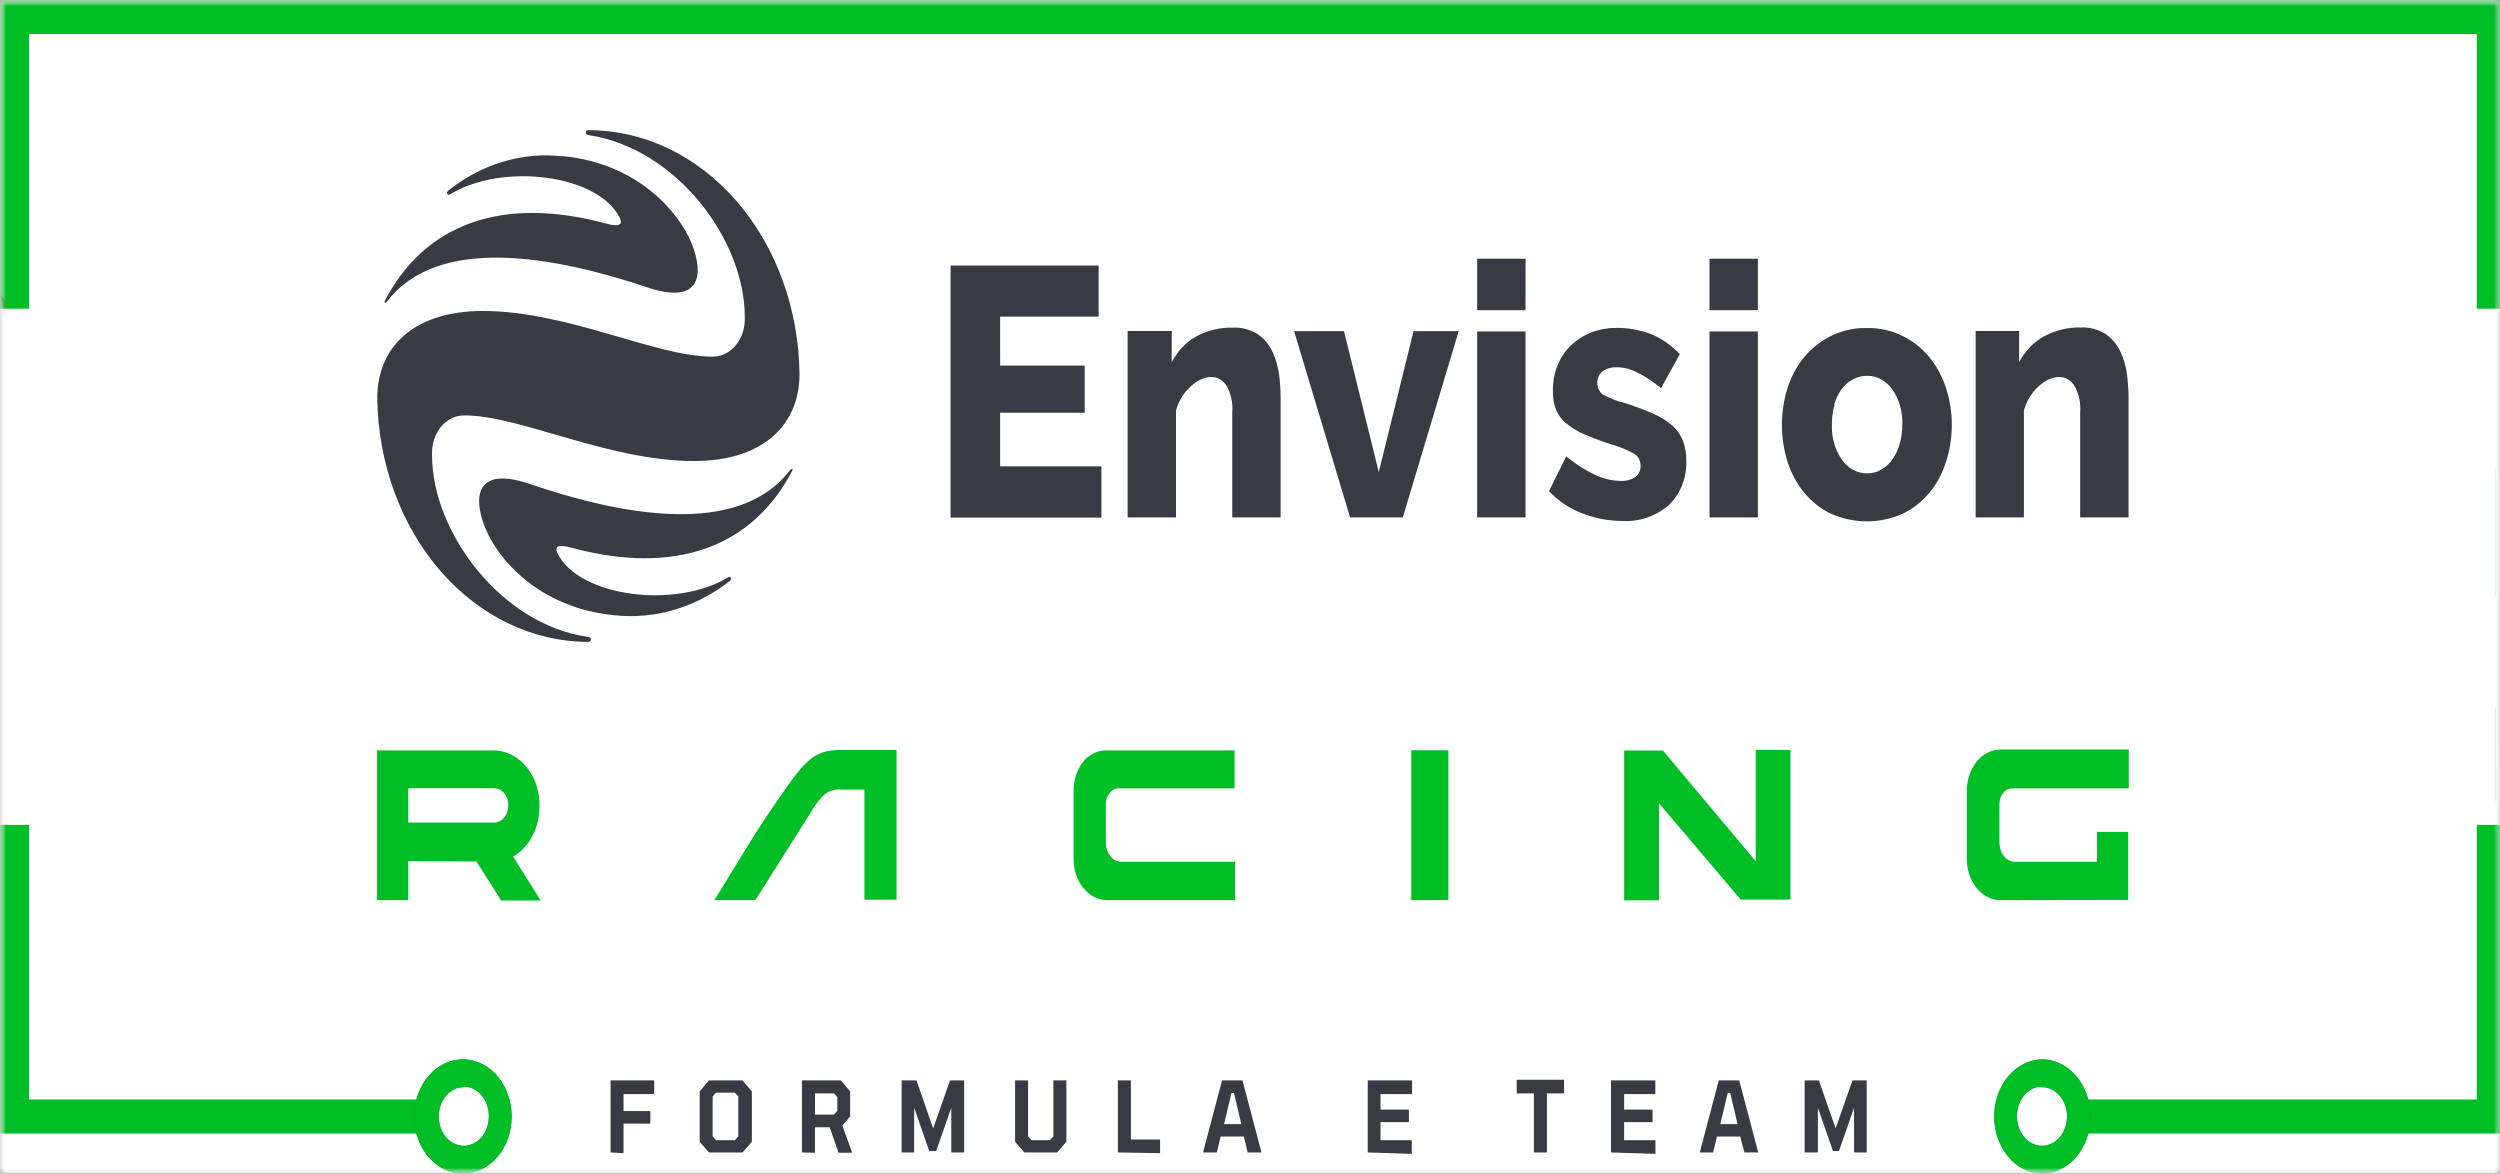 <svg width="213" height="100" viewBox="0 0 213 100" fill="none" xmlns="http://www.w3.org/2000/svg">
<rect x="0" y="0" width="213" height="100" fill="#808080" stroke="none"/>
<g clip-path="url(#clip0_317_1426)">
<mask id="mask0_317_1426" style="mask-type:luminance" maskUnits="userSpaceOnUse" x="0" y="0" width="213" height="100">
<path d="M0 0H213V100H0V0Z" fill="white"/>
</mask>
<g mask="url(#mask0_317_1426)">
<path d="M0 0H213V100H0V0Z" fill="white"/>
<mask id="mask1_317_1426" style="mask-type:luminance" maskUnits="userSpaceOnUse" x="0" y="25" width="213" height="49">
<path d="M0 25H213V73.23H0V25Z" fill="white"/>
</mask>
<g mask="url(#mask1_317_1426)">
<path d="M199.204 36.31H208.742C210.908 36.31 212.676 38.297 212.676 40.727V50.845H198.414C197.793 50.859 197.193 50.584 196.744 50.081C196.295 49.578 196.034 48.886 196.018 48.157V44.642C196.032 43.966 196.274 43.323 196.691 42.855C197.107 42.386 197.665 42.13 198.241 42.142H206.156L205.321 44.185H199.498C199.367 44.178 199.238 44.231 199.138 44.332C199.038 44.432 198.975 44.574 198.961 44.727V47.49C198.975 47.644 199.038 47.785 199.138 47.886C199.238 47.986 199.367 48.038 199.498 48.03H209.594V41.398C209.594 40.108 208.614 39.13 207.52 39.13H198.047L199.204 36.31ZM142.092 33.142V30.992H139.008V35.188L142.092 33.142ZM139.008 37.23L142.092 35.188V50.852H139.008V37.227V37.23ZM157.62 36.31C159.784 36.31 161.554 38.297 161.554 40.727V50.845H158.481V41.38C158.481 40.093 157.497 39.112 156.404 39.112H149V50.83H145.92V36.31H157.629M197.061 36.31H189.321C187.157 36.31 185.382 38.297 185.382 40.727V50.845H188.486V41.38C188.486 40.093 189.468 39.112 190.565 39.112H195.903L197.061 36.31ZM93.597 50.847H96.679V40.725C96.679 38.295 94.906 36.307 92.745 36.307H72.548V50.84H75.63V39.665C75.644 39.512 75.708 39.371 75.808 39.272C75.907 39.172 76.036 39.12 76.167 39.127H82.537C82.668 39.12 82.797 39.172 82.897 39.272C82.996 39.371 83.06 39.512 83.074 39.665V50.843H86.154V39.667C86.168 39.514 86.231 39.372 86.331 39.272C86.431 39.171 86.56 39.12 86.691 39.127H91.52C92.612 39.127 93.597 40.105 93.597 41.395V50.845V50.847ZM119.286 31.025V50.845H122.371V31.025H119.286ZM132.103 50.845H135.187V40.727C135.187 38.297 133.415 36.31 131.249 36.31H124.705L123.54 39.125H130.028C131.121 39.125 132.103 40.105 132.103 41.395V50.845ZM180.978 31.025V50.845H167.075C166.454 50.86 165.853 50.585 165.404 50.082C164.954 49.578 164.693 48.886 164.677 48.157V40.733C164.677 38.3 166.449 36.312 168.615 36.312H176.528L175.361 39.13H169.829C168.737 39.13 167.755 40.108 167.755 41.398V47.49C167.768 47.644 167.831 47.785 167.931 47.886C168.031 47.986 168.16 48.038 168.291 48.03H177.9V31.025H180.978ZM102.581 36.31H112.121C114.285 36.31 116.055 38.297 116.055 40.727V50.845H101.793C101.172 50.859 100.572 50.584 100.123 50.081C99.675 49.577 99.414 48.886 99.399 48.157V44.642C99.414 43.966 99.656 43.324 100.073 42.856C100.489 42.388 101.046 42.132 101.622 42.142H109.54L108.705 44.185H102.879C102.747 44.178 102.618 44.231 102.518 44.331C102.418 44.432 102.355 44.574 102.34 44.727V47.49C102.355 47.644 102.418 47.785 102.519 47.885C102.619 47.986 102.748 48.037 102.879 48.03H112.975V41.398C112.975 40.108 111.993 39.13 110.901 39.13H101.429L102.581 36.31Z" fill="#DD052B"/>
<path d="M59.51 26.875L59.093 27.35L57.861 28.565L56.626 29.782L55.391 30.995L54.155 32.21L52.92 33.425L51.687 34.642L50.451 35.855L49.212 37.072L47.976 38.288L46.741 39.505L45.503 40.722L44.266 41.94L43.028 43.165L41.791 44.38L40.547 45.587L39.307 46.805L38.069 48.023L36.834 49.24L35.592 50.458L34.355 51.675L33.117 52.892L32.052 53.938C32.052 56.705 32.056 59.475 32.065 62.245C35.337 65.67 38.634 69.11 41.961 72.567H47.058C48.155 68.906 49.236 65.237 50.3 61.562L50.441 61.065L50.585 60.57L50.728 60.072L50.873 59.578L51.014 59.078L51.156 58.583L51.299 58.085L51.44 57.585L51.582 57.09L51.723 56.595L51.865 56.095L52.004 55.597L52.147 55.097L52.285 54.6L52.426 54.105L52.566 53.605L52.705 53.105L52.843 52.61L52.984 52.11L53.12 51.61L53.258 51.11L53.397 50.61L53.533 50.115L53.825 49.057L54.102 48L54.381 46.943L54.658 45.885L54.937 44.825L55.216 43.767L55.493 42.71L55.772 41.65L56.049 40.587L56.328 39.53L56.605 38.47L56.884 37.41L57.161 36.345L57.44 35.285L57.717 34.222L57.996 33.16L58.258 32.1L58.52 31.035L58.777 29.97L59.033 28.91L59.289 27.848C59.367 27.52 59.446 27.192 59.521 26.867M58.422 28.905L58.204 29.793L57.97 30.75L57.738 31.712L57.504 32.672L57.263 33.633L57.022 34.59L56.782 35.568L56.537 36.525L56.292 37.485L56.047 38.445L55.8 39.4L55.55 40.358L55.299 41.315L55.046 42.273L54.792 43.23L54.541 44.185L54.285 45.142L54.025 46.097L53.77 47.055L53.508 48.005L53.25 48.962L52.986 49.92L52.85 50.415L52.711 50.915L52.575 51.415L52.434 51.915L52.296 52.41L52.157 52.91L52.019 53.405L51.878 53.905L51.74 54.4L51.601 54.9L51.459 55.395L51.32 55.895L51.178 56.392L51.037 56.888L50.894 57.388L50.754 57.883L50.611 58.38L50.468 58.875L50.328 59.375L50.183 59.87L50.04 60.367L49.897 60.862L49.755 61.36L49.616 61.835L49.48 62.31L49.339 62.785L49.203 63.26L49.062 63.737L48.922 64.213L48.788 64.688L48.647 65.162L48.509 65.638L48.37 66.112L48.227 66.588L48.089 67.062L47.951 67.537L47.808 68.013L47.669 68.485L47.527 68.957L47.388 69.433L47.245 69.907L47.105 70.382L46.964 70.855L46.824 71.328L46.681 71.802L46.651 71.903H42.202C39.022 68.593 35.845 65.279 32.672 61.96L32.651 54.26L33.639 53.28L34.802 52.14L35.967 50.992L37.13 49.85L38.295 48.708L39.458 47.565L40.623 46.42L41.784 45.278L42.947 44.135L44.11 42.99L45.271 41.847L46.434 40.705L47.597 39.56L48.762 38.42L49.921 37.275L51.084 36.133L52.242 34.99L53.406 33.852L54.564 32.71L55.725 31.567L56.884 30.425L58.045 29.282L58.411 28.922" fill="white"/>
<path d="M59.152 26.5L31.733 53.625L31.748 62.435L31.863 62.557C35.164 66.037 38.495 69.532 41.852 73.043L41.948 73.142H47.467L47.548 72.873C48.658 69.153 49.749 65.427 50.822 61.693L55.55 44.68L57.774 36.06L59.889 27.418L60.123 26.44L60.46 25.015L59.152 26.497V26.5ZM55.71 38.92L52.871 49.6L46.555 71.657H42.438C39.302 68.365 36.168 65.068 33.038 61.767L33.026 54.305L58.053 29.538L55.71 38.92ZM0.002 25.082L1.088 29.668L3.233 38.307L6.075 49.078L9.638 61.767C10.639 65.267 11.743 69.032 12.91 72.95L12.989 73.22H18.51L18.605 73.12C21.962 69.603 25.294 66.108 28.595 62.633L28.708 62.513L28.723 53.7L1.338 26.6L0 25.082H0.002ZM27.443 54.395V61.86C24.3 65.149 21.159 68.441 18.022 71.737H13.902L10.567 60.292L4.754 39.005L2.411 29.625L27.443 54.395Z" fill="#DD052B"/>
<path d="M212.646 60.25H211.304L209.507 65.403C209.313 65.953 209.121 66.513 208.936 67.06H208.917L208.64 66.225L208.363 65.403L206.552 60.25H205.232V68.207H205.992V60.96H206.011C206.097 61.21 206.175 61.45 206.267 61.703L208.576 68.207H209.349L211.656 61.62C211.76 61.295 211.767 61.295 211.809 61.175C211.845 61.079 211.875 60.98 211.901 60.88H211.922V68.207H212.68L212.646 60.25ZM197.885 65.8H194.897L196.38 60.965L197.885 65.8ZM198.109 66.513L198.637 68.198H199.44L196.91 60.24H195.83L193.351 68.198H194.162L194.682 66.513H198.109ZM184.279 61.013H187.87V60.237H183.521V68.198H187.87V67.42H184.279V64.46H187.717V63.725H184.279V61.013ZM175.557 61.072H177.753V60.24H172.59V61.072H174.796V68.198H175.557V61.072ZM158.453 61.023H162.04V60.248H157.694V68.207H162.044V67.43H158.453V64.47H161.888V63.725H158.451V61.025L158.453 61.023ZM145.277 65.808H142.292L143.775 60.975L145.277 65.808ZM145.498 66.522L146.026 68.207H146.831L144.297 60.25H143.221L140.742 68.207H141.551L142.073 66.522H145.498ZM132.079 60.248H131.317V68.207H135.566V67.37H132.081V60.25L132.079 60.248ZM124.219 60.248V65.823C124.219 67.335 124.017 67.515 122.207 67.515C121.116 67.515 120.722 67.392 120.52 66.99C120.415 66.787 120.375 66.453 120.375 65.82V60.25H119.612V65.82C119.612 67.218 119.847 67.752 120.62 68.085C120.965 68.243 121.344 68.287 122.245 68.287C123.742 68.287 124.239 68.135 124.635 67.578C124.899 67.183 124.982 66.772 124.982 65.82V60.25L124.219 60.248ZM113.271 60.248H111.929L110.127 65.403C109.936 65.953 109.74 66.513 109.556 67.06H109.537L109.26 66.225L108.981 65.403L107.171 60.25H105.85V68.207H106.613V60.96H106.632C106.713 61.21 106.796 61.45 106.885 61.703L109.192 68.207H109.965L112.277 61.62C112.377 61.295 112.387 61.295 112.426 61.175C112.466 61.057 112.489 60.998 112.519 60.88H112.541V68.207H113.303L113.269 60.25L113.271 60.248ZM95.181 64.235V61.023H97.652C98.193 61.023 98.529 61.153 98.681 61.415C98.834 61.675 98.862 61.99 98.862 62.812C98.862 63.888 98.506 64.235 97.388 64.235H95.181ZM94.421 68.207H95.181V65.007H97.49C98.027 65.007 98.212 65.052 98.444 65.27C98.679 65.485 98.772 65.795 98.772 66.392V68.207H99.533V66.19C99.533 65.21 99.177 64.72 98.457 64.65C99.36 64.47 99.624 63.995 99.624 62.547C99.624 60.865 99.096 60.263 97.641 60.263H94.425L94.421 68.207ZM85.368 60.938C86.761 60.938 87.057 61.045 87.283 61.62C87.466 62.095 87.466 62.095 87.466 65.245C87.466 66.287 87.375 66.772 87.119 67.132C86.885 67.442 86.548 67.515 85.311 67.515C83.922 67.515 83.624 67.407 83.398 66.835C83.215 66.355 83.215 66.355 83.215 63.205C83.215 62.167 83.306 61.68 83.562 61.32C83.796 61.01 84.118 60.938 85.37 60.938H85.368ZM85.338 60.163C84.883 60.155 84.427 60.184 83.975 60.25C83.731 60.287 83.498 60.389 83.292 60.547C83.087 60.706 82.915 60.917 82.789 61.165C82.512 61.773 82.452 62.24 82.452 63.898C82.452 65.748 82.452 66.01 82.576 66.632C82.612 66.936 82.715 67.224 82.873 67.468C83.031 67.712 83.24 67.905 83.479 68.028C83.918 68.243 84.241 68.287 85.426 68.287C86.42 68.287 86.768 68.243 87.196 68.028C87.437 67.908 87.648 67.716 87.807 67.472C87.966 67.227 88.067 66.938 88.101 66.632C88.212 66.022 88.222 65.748 88.222 63.888C88.235 63.365 88.222 62.843 88.18 62.322C88.058 61.297 87.754 60.712 87.174 60.425C86.78 60.225 86.371 60.165 85.334 60.165M73.317 61.023H76.725V60.248H72.552V68.207H73.314V64.54H76.618V63.792H73.329L73.317 61.023Z" fill="#1D1D1B"/>
</g>
</g>
<g clip-path="url(#clip1_317_1426)">
<mask id="mask2_317_1426" style="mask-type:luminance" maskUnits="userSpaceOnUse" x="0" y="0" width="213" height="100">
<path d="M0 0H213V100H0V0Z" fill="white"/>
</mask>
<g mask="url(#mask2_317_1426)">
<path d="M0 0H213V100H0V0Z" fill="white"/>
<mask id="mask3_317_1426" style="mask-type:luminance" maskUnits="userSpaceOnUse" x="0" y="0" width="214" height="100">
<path d="M0 0H213.494V100H0V0Z" fill="white"/>
</mask>
<g mask="url(#mask3_317_1426)">
<path fill-rule="evenodd" clip-rule="evenodd" d="M34.783 73.365V76.692H32.125V63.932H42.215C43.241 63.993 44.207 64.522 44.907 65.406C45.608 66.289 45.986 67.459 45.963 68.665C45.974 69.56 45.768 70.44 45.371 71.204C44.974 71.968 44.401 72.584 43.718 72.983L46.07 76.728H42.709L40.594 73.4L34.783 73.365ZM170.381 76.692C170.009 76.682 169.642 76.585 169.303 76.406C168.963 76.227 168.658 75.97 168.404 75.65C167.867 74.982 167.569 74.096 167.574 73.177V67.377C167.574 66.463 167.872 65.567 168.404 64.895C168.918 64.257 169.629 63.888 170.381 63.862H181.372V67.17H171.418C171.276 67.169 171.136 67.204 171.007 67.272C170.877 67.34 170.762 67.44 170.668 67.565C170.463 67.812 170.349 68.145 170.351 68.49V71.787C170.351 72.215 170.49 72.632 170.737 72.948C170.973 73.248 171.312 73.422 171.665 73.422H178.664V70.873H181.323V76.672L170.381 76.692ZM105.148 76.692H94.274C93.902 76.682 93.535 76.585 93.196 76.406C92.856 76.227 92.551 75.97 92.297 75.65C91.76 74.982 91.462 74.096 91.467 73.177V67.377C91.467 66.498 91.735 65.638 92.229 64.965C92.74 64.315 93.454 63.945 94.206 63.932H105.186V67.17H95.275C95.134 67.169 94.995 67.204 94.867 67.272C94.739 67.34 94.626 67.44 94.534 67.565C94.328 67.812 94.214 68.145 94.216 68.49V71.787C94.216 72.215 94.355 72.632 94.602 72.948C94.841 73.248 95.177 73.422 95.522 73.422H105.228V76.705H105.15L105.148 76.692ZM69.189 69.037L64.364 76.683H60.867C62.575 73.968 64.247 71.045 66.075 68.433C68.467 64.953 69.219 63.898 71.581 63.898H76.384V76.66H73.647V67.275H71.749C71.248 67.216 70.743 67.341 70.305 67.632C69.871 68.028 69.496 68.502 69.189 69.037ZM123.402 76.683H120.239V63.922H123.402V76.683ZM148.34 76.683L141.343 68.433V76.707H138.378V63.945H141.679L149.586 73.375V63.888H152.551V76.647H148.369L148.34 76.683ZM34.783 67.157V70.082H42.225C42.527 70.038 42.804 69.863 43.003 69.594C43.202 69.323 43.309 68.977 43.303 68.62C43.308 68.433 43.282 68.247 43.225 68.072C43.169 67.898 43.084 67.738 42.974 67.602C42.865 67.466 42.734 67.356 42.589 67.28C42.443 67.204 42.286 67.162 42.127 67.157H34.783Z" fill="#00BE26"/>
<path fill-rule="evenodd" clip-rule="evenodd" d="M52.019 98.19V92.052H55.736V93.213H53.126V94.662H55.41V95.73H53.126V98.25L52.019 98.19ZM60.4 98.19L59.612 97.272V92.983L60.4 92.052H63.257L64.058 92.983V97.275L63.257 98.19H60.4ZM61.005 97.145H62.615L62.901 96.81V93.422L62.605 93.097H61.003L60.718 93.422V96.81L61.003 97.145H61.005ZM68.328 98.19V92.052H71.638L72.431 92.983V95.127L71.768 95.892L72.607 98.213H71.442L70.69 96.045H69.434V98.213L68.328 98.19ZM69.436 94.965H71.055L71.342 94.64V93.48L71.065 93.155H69.438L69.436 94.965ZM76.818 98.19V92.052H78.084L79.506 96.147L80.94 92.052H82.145V98.19H81.049V94.375L79.764 98.065H79.17L77.885 94.375V98.192H76.82L76.818 98.19ZM87.266 98.19L86.484 97.272V92.052H87.592V96.81L87.879 97.145H89.46L89.748 96.82V92.052H90.855V97.275L90.063 98.19H87.266ZM95.243 98.19V92.052H96.35V97.088H98.841V98.248L95.243 98.19ZM102.498 98.19L104.116 92.052H105.859L107.478 98.19H106.302L105.976 96.832H103.999L103.673 98.19H102.498ZM104.246 95.778H105.759L105.137 93.132H104.919L104.287 95.778H104.246ZM116.532 98.19V92.052H120.309V93.213H117.619V94.537H120.038V95.603H117.619V97.145H120.285V98.308L116.532 98.19ZM130.686 98.19V93.155H129.223V91.995H133.257V93.155H131.794V98.19H130.686ZM137.259 98.19V92.052H141.034V93.213H138.375V94.537H140.797V95.603H138.375V97.145H141.044V98.308L137.259 98.19ZM144.821 98.19L146.44 92.052H148.18L149.803 98.19H148.625L148.261 96.832H146.284L145.958 98.19H144.821ZM146.569 95.778H148.043L147.419 93.132H147.202L146.569 95.778ZM153.756 98.19V92.052H154.97L156.395 96.147L157.827 92.052H159.043V98.19H157.965V94.375L156.681 98.065H156.167L154.883 94.375V98.192H153.754L153.756 98.19Z" fill="#383B43"/>
<path fill-rule="evenodd" clip-rule="evenodd" d="M176.775 93.677H211.023V70.278H213.494V96.578H176.775V93.677ZM36.719 96.578H0V70.278H2.471V93.677H36.721L36.719 96.578Z" fill="#00BE26"/>
<path fill-rule="evenodd" clip-rule="evenodd" d="M173.957 90.255C175.058 90.254 176.114 90.767 176.893 91.68C177.672 92.594 178.11 93.833 178.111 95.125C178.111 96.417 177.674 97.657 176.896 98.571C176.118 99.485 175.062 99.999 173.961 100C172.877 99.971 171.845 99.445 171.087 98.535C170.329 97.624 169.904 96.402 169.904 95.129C169.904 93.856 170.329 92.633 171.087 91.723C171.845 90.812 172.877 90.286 173.961 90.257L173.957 90.255ZM173.957 92.575C172.781 92.588 171.834 93.725 171.844 95.105C171.841 95.77 172.064 96.409 172.462 96.881C172.861 97.353 173.403 97.62 173.969 97.624C174.535 97.627 175.079 97.366 175.482 96.898C175.884 96.431 176.112 95.795 176.115 95.13C176.115 93.748 175.156 92.623 173.978 92.623H173.957V92.575ZM39.535 90.255C38.982 90.24 38.432 90.355 37.918 90.594C37.403 90.832 36.934 91.188 36.539 91.642C36.143 92.096 35.829 92.638 35.615 93.236C35.4 93.835 35.29 94.477 35.29 95.126C35.29 95.775 35.4 96.418 35.615 97.016C35.829 97.615 36.143 98.157 36.539 98.61C36.934 99.064 37.403 99.421 37.918 99.659C38.432 99.897 38.982 100.012 39.535 99.998C40.619 99.969 41.651 99.443 42.409 98.532C43.168 97.622 43.592 96.399 43.592 95.126C43.592 93.853 43.168 92.63 42.409 91.72C41.651 90.81 40.619 90.284 39.535 90.255ZM39.535 92.575C40.711 92.588 41.661 93.725 41.65 95.105C41.651 95.434 41.598 95.76 41.492 96.065C41.386 96.37 41.229 96.647 41.032 96.881C40.634 97.353 40.092 97.62 39.525 97.624C38.959 97.627 38.415 97.366 38.012 96.898C37.61 96.431 37.382 95.795 37.379 95.13C37.378 94.468 37.6 93.833 37.996 93.363C38.393 92.893 38.933 92.626 39.497 92.623H39.535V92.575Z" fill="#00A621"/>
<path fill-rule="evenodd" clip-rule="evenodd" d="M173.957 90.255C174.502 90.255 175.042 90.381 175.546 90.625C176.05 90.87 176.507 91.229 176.893 91.681C177.278 92.134 177.584 92.671 177.793 93.262C178.002 93.853 178.109 94.486 178.11 95.126C178.11 95.766 178.002 96.4 177.794 96.991C177.585 97.582 177.28 98.119 176.894 98.572C176.509 99.025 176.051 99.384 175.548 99.629C175.044 99.874 174.504 100 173.959 100C172.875 99.971 171.843 99.445 171.085 98.535C170.326 97.624 169.902 96.402 169.902 95.129C169.902 93.856 170.326 92.633 171.085 91.723C171.843 90.812 172.875 90.286 173.959 90.257L173.957 90.255ZM39.535 90.255C38.982 90.24 38.432 90.355 37.918 90.594C37.403 90.832 36.934 91.188 36.539 91.642C36.143 92.096 35.829 92.638 35.615 93.236C35.4 93.835 35.29 94.477 35.29 95.126C35.29 95.775 35.4 96.418 35.615 97.016C35.829 97.615 36.143 98.157 36.539 98.61C36.934 99.064 37.403 99.421 37.918 99.659C38.432 99.897 38.982 100.012 39.535 99.998C40.619 99.969 41.651 99.443 42.409 98.532C43.168 97.622 43.592 96.399 43.592 95.126C43.592 93.853 43.168 92.63 42.409 91.72C41.651 90.81 40.619 90.284 39.535 90.255ZM39.535 92.575C40.711 92.588 41.661 93.725 41.65 95.105C41.651 95.434 41.598 95.76 41.492 96.065C41.386 96.37 41.229 96.647 41.032 96.881C40.634 97.353 40.092 97.62 39.525 97.624C38.959 97.627 38.415 97.366 38.012 96.898C37.61 96.431 37.382 95.795 37.379 95.13C37.378 94.468 37.6 93.833 37.996 93.363C38.393 92.893 38.933 92.626 39.497 92.623H39.535V92.575ZM173.959 92.575C172.781 92.588 171.834 93.725 171.842 95.105C171.839 95.77 172.061 96.409 172.46 96.881C172.858 97.353 173.4 97.62 173.967 97.624C174.533 97.627 175.077 97.366 175.48 96.898C175.882 96.431 176.11 95.795 176.113 95.13C176.113 93.748 175.154 92.623 173.978 92.623H173.957L173.959 92.575Z" fill="#00BE26"/>
<path fill-rule="evenodd" clip-rule="evenodd" d="M67.308 40.057C62.901 45.858 52.771 43.852 45.092 41.218C40.602 39.71 40.268 42.263 41.316 44.917C42.364 47.575 45.872 51.775 52.296 52.413C55.777 52.803 59.267 51.775 62.179 49.5C62.377 49.325 62.26 49.05 62.042 49.188C57.495 51.925 49.32 50.837 47.503 47.145C47.256 46.645 47.422 46.322 48.668 46.66C57.672 49.095 64.175 46.52 67.519 40.07V39.92C67.493 39.921 67.469 39.929 67.446 39.943C67.424 39.957 67.404 39.976 67.389 40L67.308 40.057ZM38.191 16.242C37.984 16.418 38.112 16.692 38.329 16.567C42.866 13.805 50.99 14.885 52.809 18.562C53.048 19.062 52.879 19.385 51.644 19.047C42.63 16.613 36.125 19.188 32.785 25.637C32.706 25.8 32.844 25.87 32.964 25.707C37.373 19.907 47.49 21.915 55.171 24.49C59.67 25.997 59.996 23.445 58.948 20.79C57.9 18.133 54.362 13.92 47.978 13.305C47.531 13.305 47.088 13.238 46.651 13.238C43.636 13.206 40.685 14.254 38.191 16.242ZM50.132 11.092C54.856 11.08 59.394 13.254 62.761 17.143C66.129 21.033 68.054 26.323 68.119 31.867C68.119 36.125 65.095 39.28 59.135 39.28C51.821 39.28 44.31 35.395 39.594 35.395C38.875 35.373 38.178 35.687 37.656 36.267C37.133 36.848 36.828 37.648 36.808 38.492V38.77C36.808 45.37 42.738 53.248 50.132 54.27C50.417 54.27 50.417 54.688 50.132 54.688C45.409 54.692 40.874 52.515 37.508 48.627C34.141 44.739 32.214 39.453 32.142 33.91C32.142 29.652 35.177 26.497 41.126 26.497C48.402 26.497 55.804 30.383 60.667 30.383C61.386 30.405 62.084 30.092 62.607 29.511C63.13 28.93 63.435 28.13 63.455 27.285V27.008C63.455 20.407 57.614 12.633 50.132 11.508C49.825 11.463 49.833 11.092 50.132 11.092ZM181.352 33.922C181.352 33.225 181.303 32.54 181.214 31.855C181.124 31.168 180.926 30.507 180.63 29.905C180.334 29.302 179.908 28.802 179.395 28.455C178.744 28.054 178.014 27.862 177.28 27.9C176.196 27.873 175.121 28.135 174.136 28.665C173.268 29.142 172.537 29.904 172.031 30.86V28.2H168.325V44.083H172.436V34.975C172.662 34.163 173.093 33.45 173.672 32.932C173.927 32.69 174.215 32.492 174.524 32.34C174.8 32.203 175.094 32.133 175.401 32.12C175.655 32.108 175.907 32.167 176.138 32.292C176.368 32.418 176.57 32.605 176.726 32.84C177.121 33.52 177.3 34.341 177.231 35.16V44.083H181.352V33.917V33.922ZM156.267 34.477C156.406 34.002 156.623 33.55 156.9 33.155C157.177 32.795 157.511 32.505 157.886 32.31C158.263 32.11 158.668 32.017 159.083 32.017C159.914 32.008 160.693 32.438 161.228 33.178C161.82 34.028 162.118 35.093 162.078 36.182C162.078 36.752 161.999 37.32 161.842 37.865C161.703 38.34 161.486 38.792 161.209 39.178C160.951 39.538 160.634 39.828 160.27 40.023C159.9 40.232 159.493 40.336 159.083 40.325C158.673 40.333 158.266 40.233 157.893 40.032C157.52 39.831 157.19 39.535 156.928 39.165C156.334 38.319 156.03 37.242 156.078 36.148C156.078 35.58 156.148 35.013 156.306 34.477H156.267ZM162.127 43.758C162.983 43.352 163.758 42.739 164.4 41.96C165.021 41.209 165.5 40.312 165.805 39.328C166.458 37.314 166.458 35.089 165.805 33.075C165.487 32.095 165.007 31.2 164.391 30.44C163.745 29.664 162.972 29.049 162.118 28.633C161.148 28.157 160.104 27.924 159.053 27.948C158 27.924 156.953 28.157 155.98 28.633C155.126 29.049 154.353 29.664 153.707 30.44C153.086 31.195 152.605 32.092 152.293 33.075C151.661 35.092 151.661 37.308 152.293 39.325C152.61 40.312 153.083 41.208 153.707 41.96C154.348 42.737 155.119 43.352 155.98 43.76C157.963 44.641 160.152 44.641 162.136 43.76L162.127 43.758ZM149.773 22.043H145.649V26.427H149.771L149.773 22.043ZM149.773 28.238H145.649V44.085H149.771V28.235L149.773 28.238ZM142.182 43.017C143.161 42.123 143.715 40.73 143.673 39.267C143.682 38.679 143.585 38.094 143.387 37.553C143.182 37.044 142.873 36.602 142.488 36.265C141.993 35.843 141.451 35.503 140.876 35.255C140.216 34.955 139.404 34.653 138.446 34.34C137.801 34.188 137.174 33.946 136.578 33.62C136.427 33.519 136.302 33.372 136.215 33.196C136.128 33.02 136.083 32.82 136.083 32.616C136.083 32.413 136.128 32.213 136.215 32.036C136.302 31.86 136.427 31.714 136.578 31.613C136.923 31.38 137.319 31.277 137.715 31.288C138.318 31.288 138.91 31.438 139.462 31.718C140.194 32.078 140.876 32.53 141.519 33.075L143.121 30.175C142.381 29.388 141.509 28.791 140.561 28.422C139.641 28.098 138.682 27.922 137.713 27.935C136.982 27.935 136.252 28.062 135.56 28.33C134.94 28.574 134.361 28.943 133.849 29.42C132.85 30.37 132.277 31.81 132.307 33.32C132.298 33.852 132.377 34.385 132.563 34.885C132.763 35.347 133.048 35.755 133.415 36.045C133.89 36.44 134.403 36.752 134.948 36.985C135.57 37.26 136.341 37.553 137.249 37.855C137.93 38.03 138.593 38.305 139.225 38.655C139.389 38.749 139.527 38.894 139.624 39.074C139.722 39.254 139.776 39.462 139.779 39.675C139.785 39.867 139.747 40.058 139.669 40.228C139.59 40.397 139.475 40.539 139.334 40.638C138.957 40.882 138.529 40.999 138.098 40.975C137.325 40.963 136.561 40.778 135.847 40.43C135 40.022 134.194 39.505 133.444 38.888L131.973 41.845C132.793 42.703 133.762 43.352 134.808 43.735C135.905 44.165 137.053 44.385 138.207 44.385C139.651 44.479 141.078 43.987 142.25 42.992L142.182 43.017ZM129.977 22.043H125.853V26.427H129.975L129.977 22.043ZM129.977 28.238H125.853V44.085H129.975V28.235L129.977 28.238ZM119.518 44.085L124.281 28.212H120.436L117.472 40.22L114.507 28.212H110.257L115.028 44.085H119.518ZM109.109 33.935C109.108 33.243 109.062 32.551 108.971 31.867C108.873 31.183 108.676 30.524 108.389 29.918C108.093 29.315 107.667 28.815 107.154 28.468C106.502 28.066 105.772 27.874 105.037 27.913C103.954 27.886 102.88 28.148 101.895 28.677C101.043 29.152 100.323 29.92 99.829 30.86V28.2H96.074V44.083H100.195V34.975C100.312 34.557 100.481 34.175 100.698 33.815C100.907 33.477 101.162 33.19 101.439 32.932C101.697 32.69 101.972 32.492 102.28 32.34C102.557 32.203 102.853 32.133 103.16 32.12C103.414 32.108 103.666 32.167 103.896 32.292C104.127 32.418 104.328 32.605 104.485 32.84C104.879 33.525 105.058 34.337 104.988 35.16V44.083H109.109V33.917V33.93V33.935ZM85.211 39.745V35.163H92.416V31.15H85.211V26.973H93.603V22.622H80.989V44.097H93.839V39.733H85.211V39.745Z" fill="#383B43"/>
<path fill-rule="evenodd" clip-rule="evenodd" d="M211.023 26.3V2.9H2.471V26.3H0V0H213.494V26.3H211.023Z" fill="#00BE26"/>
</g>
</g>
</g>
</g>
<defs>
<clipPath id="clip0_317_1426">
<rect width="213" height="100" fill="white"/>
</clipPath>
<clipPath id="clip1_317_1426">
<rect width="213" height="100" fill="white"/>
</clipPath>
</defs>
</svg>
